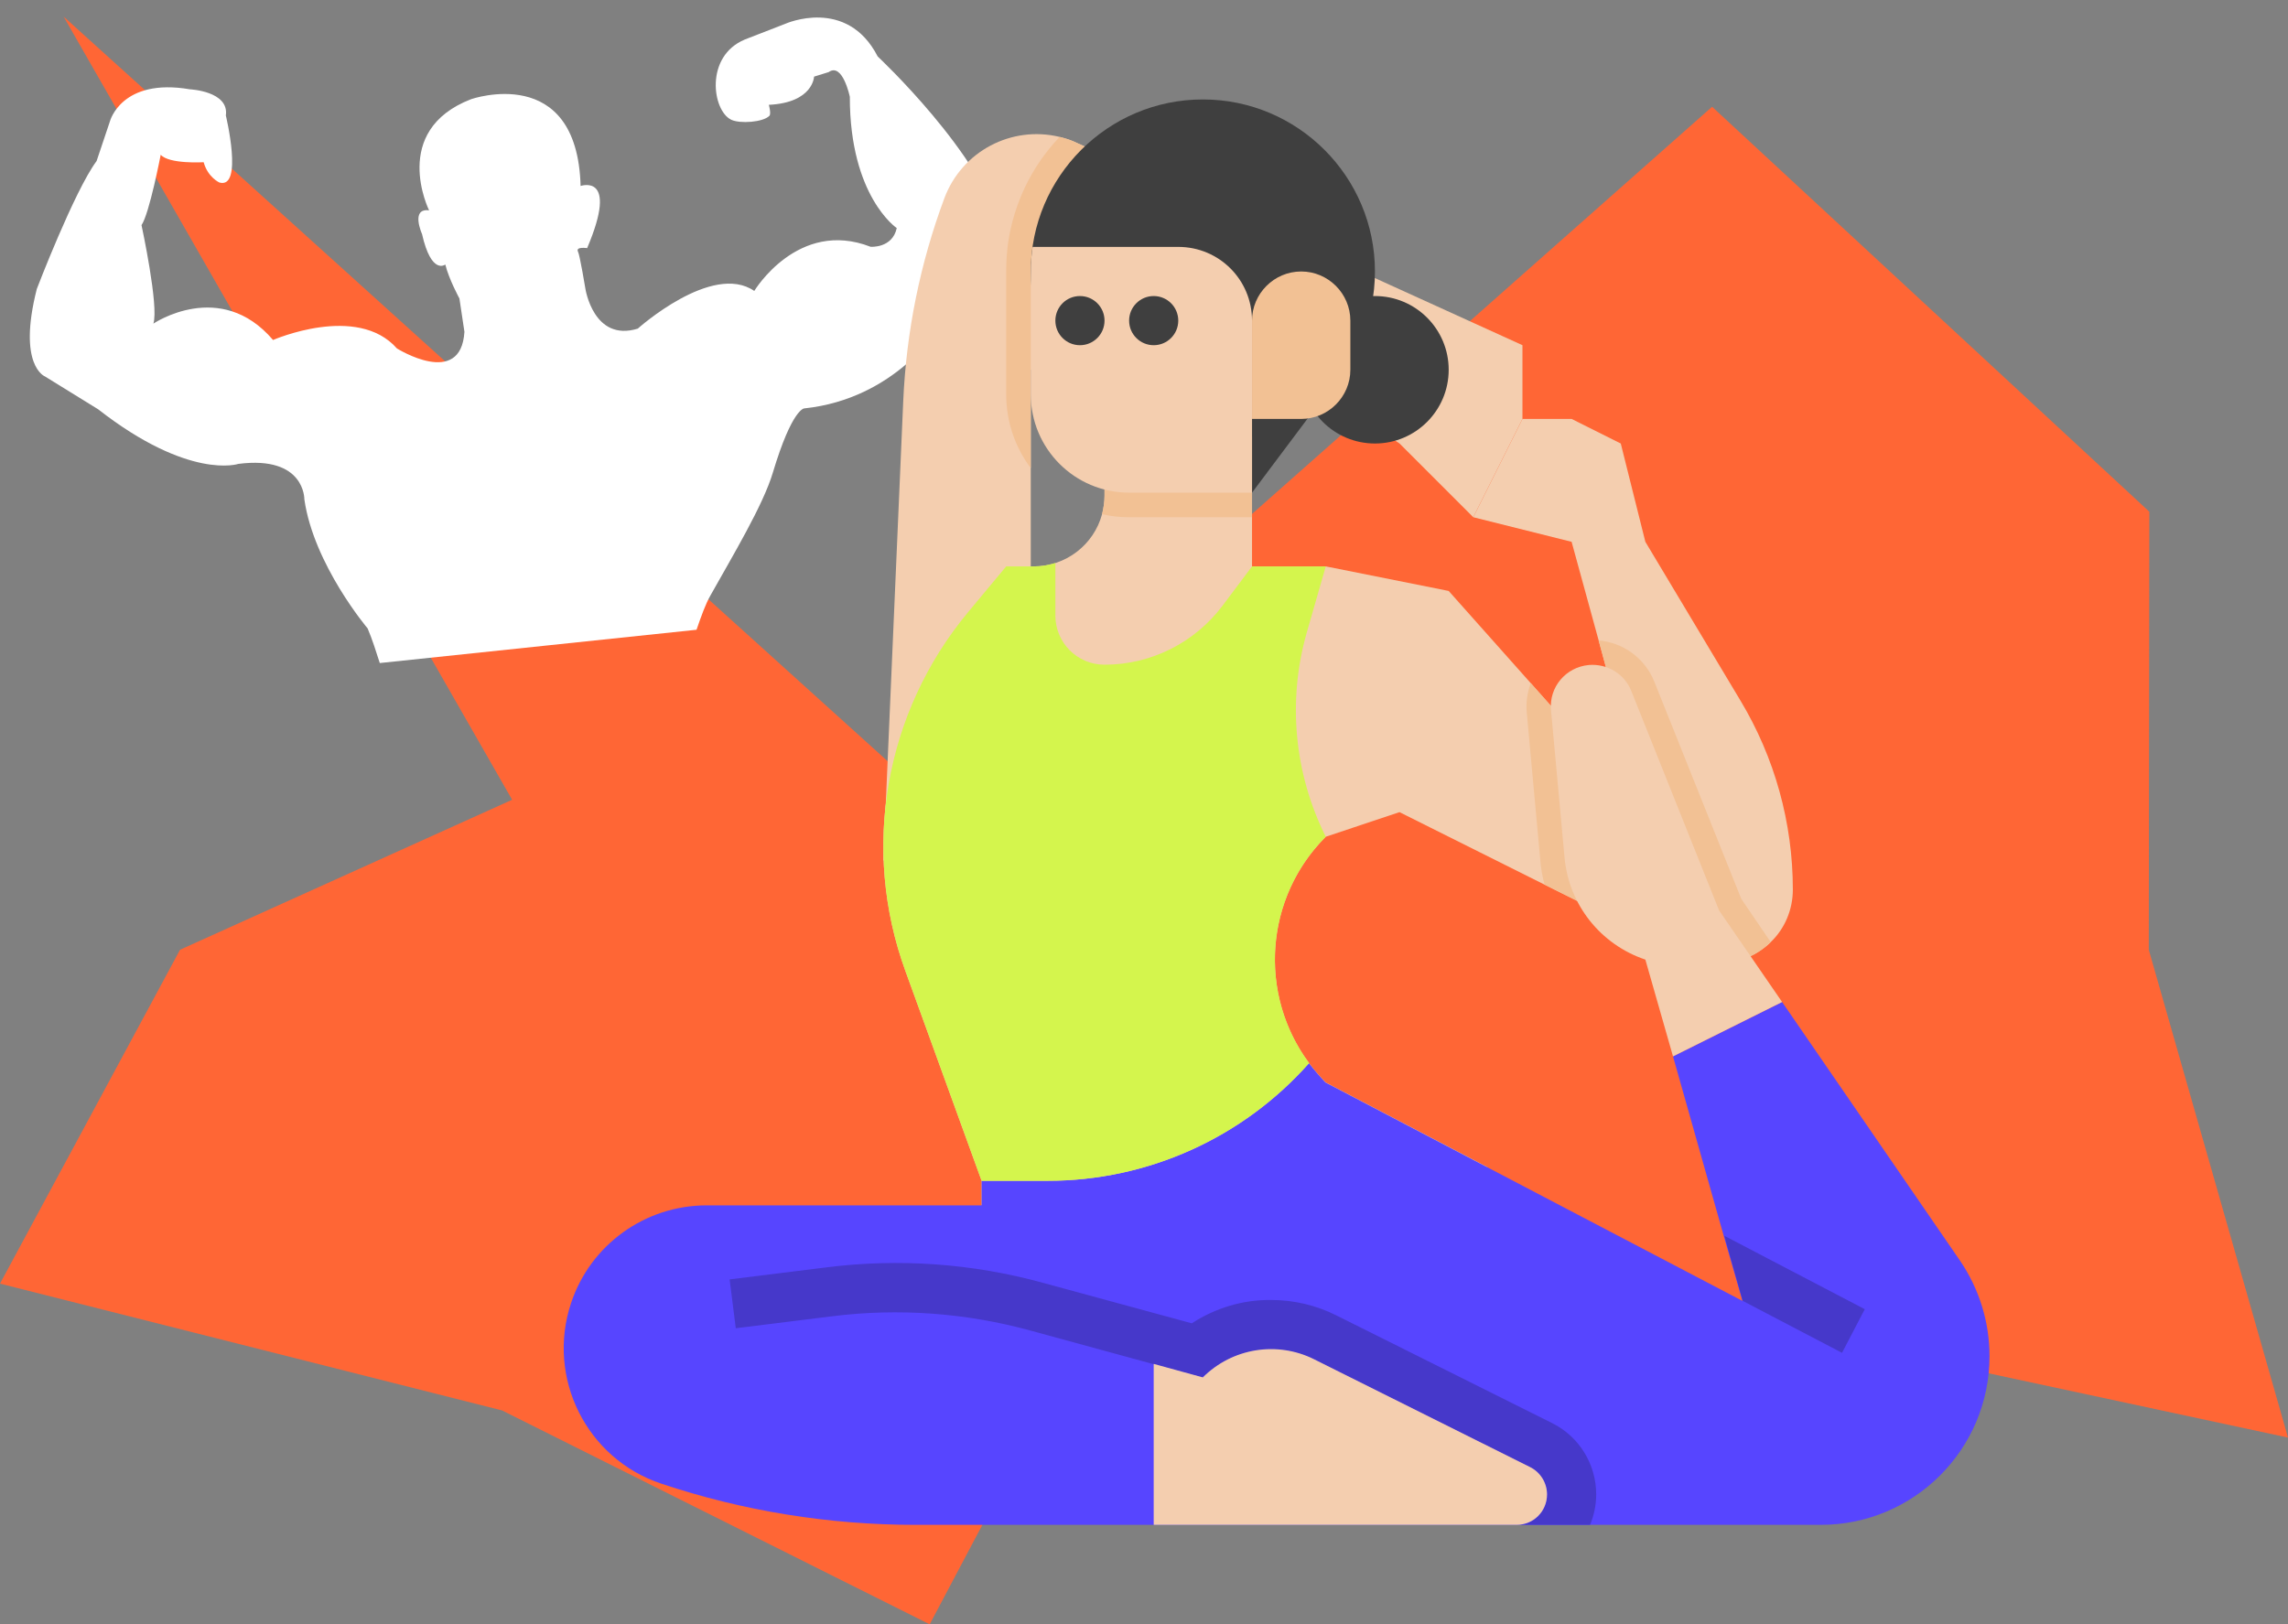<svg width="138" height="98" viewBox="0 0 138 98" fill="none" xmlns="http://www.w3.org/2000/svg">
<rect x="0" y="0" width="138" height="98" fill="#808080" stroke="none"/>
<path fill-rule="evenodd" clip-rule="evenodd" d="M129.603 57.3L138 86.733L129.603 57.3L138 86.733L69.792 72.085L56.074 98L30.285 85.096L0 77.445L10.86 57.3L30.888 48.252L3.836 1L56.074 48.218L103.264 6.441L129.636 30.873L129.603 57.3Z" fill="#FF6635"/>
<path d="M60.406 13.969C59.283 9.331 52.938 3.407 52.938 3.407C51.074 -0.22 47.372 1.433 47.372 1.433L44.929 2.382C42.492 3.391 42.959 6.683 44.106 7.225C44.616 7.472 46.03 7.384 46.411 6.982C46.519 6.851 46.373 6.324 46.373 6.324C49.053 6.193 49.1 4.623 49.1 4.623L49.98 4.35C50.825 3.749 51.257 5.841 51.257 5.841C51.254 11.861 54.087 13.76 54.087 13.76C53.823 14.992 52.51 14.889 52.51 14.889C48.123 13.183 45.494 17.553 45.494 17.553C42.949 15.804 38.467 19.827 38.467 19.827C35.798 20.649 35.308 17.42 35.308 17.42C35.308 17.42 34.972 15.378 34.86 15.179C34.706 14.864 35.413 14.97 35.413 14.97C37.355 10.402 35.019 11.22 35.019 11.22C34.809 3.747 28.414 5.984 28.414 5.984C23.497 7.886 25.88 12.692 25.88 12.692C24.744 12.54 25.455 14.121 25.455 14.121C26.02 16.62 26.859 15.96 26.859 15.96C27.073 16.84 27.71 18.008 27.71 18.008L28.012 20.022C27.797 23.446 23.94 21.022 23.94 21.022C21.534 18.296 16.469 20.513 16.469 20.513C13.291 16.784 9.25 19.526 9.25 19.526C9.596 18.497 8.535 13.582 8.535 13.582C9.008 12.9 9.693 9.337 9.693 9.337C10.208 9.914 12.284 9.787 12.284 9.787C12.53 10.694 13.23 11.011 13.23 11.011C14.697 11.429 13.622 6.967 13.622 6.967C13.831 5.5 11.458 5.389 11.458 5.389C7.327 4.679 6.634 7.31 6.634 7.31L5.827 9.713C4.475 11.54 2.219 17.436 2.219 17.436C1.041 22.075 2.713 22.712 2.713 22.712L5.918 24.692C11.426 28.989 14.378 27.987 14.378 27.987C18.411 27.473 18.357 30.127 18.357 30.127C18.923 34.071 22.173 37.913 22.173 37.913C22.454 38.575 22.682 39.304 22.907 40.003L42.011 37.995C42.289 37.183 42.571 36.401 42.853 35.92C44.178 33.553 46.034 30.469 46.615 28.511C47.782 24.627 48.51 24.64 48.51 24.64C54.019 24.061 56.627 19.784 56.627 19.784C57.404 18.529 58.634 16.985 59.563 16.315C60.796 15.373 60.406 13.969 60.406 13.969Z" fill="white"/>
<path d="M79.964 23.793L75.516 29.724L71.067 23.793H79.964Z" fill="#3F3F3F"/>
<path d="M59.205 72.723V71.24L54.609 58.581C51.922 51.205 53.367 42.976 58.39 36.934L60.688 34.172H62.356C64.284 34.172 65.97 32.875 66.471 31.021C66.563 30.651 66.619 30.28 66.619 29.909V22.829L75.515 23.274V34.172H79.963L78.814 38.175C77.647 42.271 78.055 46.664 79.963 50.482C75.868 54.578 75.868 61.213 79.963 65.309L89.731 70.425L59.205 72.723Z" fill="#F4CEAF"/>
<path d="M119.997 81.823C119.997 87.439 115.438 91.998 109.822 91.998H55.202C49.994 91.998 44.823 91.164 39.893 89.515C35.371 88.013 32.943 83.12 34.444 78.617C35.612 75.095 38.911 72.723 42.617 72.723H59.205V71.24H63.19C69.214 71.24 74.959 68.664 78.944 64.141C79.259 64.549 79.593 64.938 79.945 65.309L105.096 78.487L103.965 74.558L100.907 63.734L107.487 60.453L118.218 76.059C119.367 77.745 119.997 79.747 119.997 81.823Z" fill="#5745FF"/>
<path d="M108.135 53.67C108.135 54.874 107.654 56.023 106.801 56.839C105.967 57.654 104.855 58.118 103.687 58.118C103.002 58.118 102.316 57.951 101.704 57.636L93.16 53.373L84.412 48.999L79.964 50.482L72.55 43.068L79.964 34.172L87.377 35.654L92.326 41.215L99.239 48.999L96.422 38.639L94.791 32.689L88.86 31.206L91.826 25.275H94.791L97.756 26.758L99.239 32.689L104.966 42.253C107.042 45.7 108.135 49.648 108.135 53.67Z" fill="#F4CEAF"/>
<path d="M91.826 20.826V25.274L88.86 31.205L84.412 26.757L76.998 21.808L73.291 19.343L62.171 22.309V35.653L53.275 51.963L54.479 24.181C54.665 19.992 55.499 15.877 56.963 11.948C58.019 9.131 61.003 7.556 63.913 8.26C64.284 8.353 64.636 8.464 64.97 8.631L76.998 14.08L91.826 20.826Z" fill="#F4CEAF"/>
<path d="M76.998 14.08V21.809L73.291 19.344L62.171 22.31V28.241C61.207 26.962 60.688 25.405 60.688 23.792V16.379C60.688 15.804 60.725 15.248 60.799 14.674C61.152 12.264 62.227 10.021 63.913 8.261C64.284 8.353 64.636 8.465 64.97 8.631L76.998 14.08Z" fill="#F2C194"/>
<path d="M79.963 50.482C76.294 54.151 75.868 59.971 78.963 64.141C74.959 68.645 69.232 71.24 63.209 71.24H59.205L54.609 58.581C51.922 51.205 53.367 42.975 58.39 36.933L60.688 34.172H62.356C62.801 34.172 63.227 34.097 63.654 33.968V37.137C63.654 38.768 64.969 40.103 66.619 40.103C69.418 40.103 72.049 38.787 73.736 36.544L75.515 34.172H79.963L78.814 38.175C77.647 42.271 78.055 46.664 79.963 50.482Z" fill="#D4F54D"/>
<path d="M82.929 26.758C85.386 26.758 87.377 24.766 87.377 22.309C87.377 19.853 85.386 17.861 82.929 17.861C80.472 17.861 78.481 19.853 78.481 22.309C78.481 24.766 80.472 26.758 82.929 26.758Z" fill="#3F3F3F"/>
<path d="M82.929 16.379C82.929 22.106 78.277 26.758 72.55 26.758C66.823 26.758 62.171 22.106 62.171 16.379C62.171 10.652 66.823 6 72.55 6C78.277 6 82.929 10.652 82.929 16.379Z" fill="#3F3F3F"/>
<path d="M96.274 90.163C96.274 90.793 96.144 91.423 95.903 91.998H91.473C92.493 91.998 93.308 91.182 93.308 90.163C93.308 89.477 92.919 88.828 92.289 88.532L79.259 82.026C78.444 81.618 77.554 81.415 76.665 81.415C75.367 81.415 74.107 81.841 73.088 82.638L72.494 83.101L62.115 80.266C58.242 79.209 54.183 78.912 50.198 79.413L44.378 80.136L44.008 77.189L49.827 76.466C54.201 75.91 58.65 76.225 62.894 77.393L71.883 79.839C73.31 78.912 74.96 78.412 76.665 78.431C78.036 78.431 79.371 78.746 80.594 79.357L93.623 85.863C95.254 86.678 96.274 88.346 96.274 90.163Z" fill="#4638CA"/>
<path d="M106.801 56.839C105.967 57.655 104.855 58.118 103.687 58.118C103.002 58.118 102.316 57.951 101.704 57.636L93.16 53.373C93.03 52.891 92.938 52.391 92.9 51.872L92.085 42.976C92.029 42.383 92.122 41.771 92.326 41.215L99.239 48.999L96.422 38.639C97.923 38.768 99.221 39.732 99.777 41.122L105.022 54.226L106.801 56.839Z" fill="#F2C194"/>
<path d="M107.487 60.453L100.907 63.734L99.239 57.895C96.533 56.987 94.624 54.578 94.365 51.742L93.549 42.846C93.419 41.456 94.439 40.251 95.829 40.121C96.941 40.029 97.979 40.659 98.387 41.678L103.687 54.93L107.487 60.453Z" fill="#F4CEAF"/>
<path d="M93.308 90.163C93.308 91.183 92.493 91.998 91.473 91.998H69.585V82.287L72.55 83.102C74.329 81.323 77.035 80.896 79.259 82.008L92.289 88.514C92.919 88.829 93.308 89.478 93.308 90.163Z" fill="#F4CEAF"/>
<path d="M75.515 23.255V31.206H68.102C67.546 31.206 67.008 31.151 66.471 31.021C66.563 30.651 66.619 30.28 66.619 29.909V22.829L75.515 23.255Z" fill="#F2C194"/>
<path d="M75.515 19.344V29.723H68.102C64.821 29.723 62.171 27.072 62.171 23.792V16.378C62.171 15.878 62.208 15.377 62.282 14.896H71.067C73.532 14.896 75.515 16.879 75.515 19.344Z" fill="#F4CEAF"/>
<path d="M65.136 20.827C65.955 20.827 66.619 20.163 66.619 19.344C66.619 18.525 65.955 17.861 65.136 17.861C64.317 17.861 63.654 18.525 63.654 19.344C63.654 20.163 64.317 20.827 65.136 20.827Z" fill="#3F3F3F"/>
<path d="M69.585 20.827C70.403 20.827 71.067 20.163 71.067 19.344C71.067 18.525 70.403 17.861 69.585 17.861C68.766 17.861 68.102 18.525 68.102 19.344C68.102 20.163 68.766 20.827 69.585 20.827Z" fill="#3F3F3F"/>
<path d="M75.515 19.344C75.515 17.713 76.85 16.379 78.481 16.379C80.112 16.379 81.446 17.713 81.446 19.344V22.31C81.446 23.941 80.112 25.275 78.481 25.275H75.515V19.344Z" fill="#F2C194"/>
<path d="M112.473 78.987L111.101 81.619L105.114 78.487L104.002 74.558L112.473 78.987Z" fill="#4638CA"/>
</svg>
